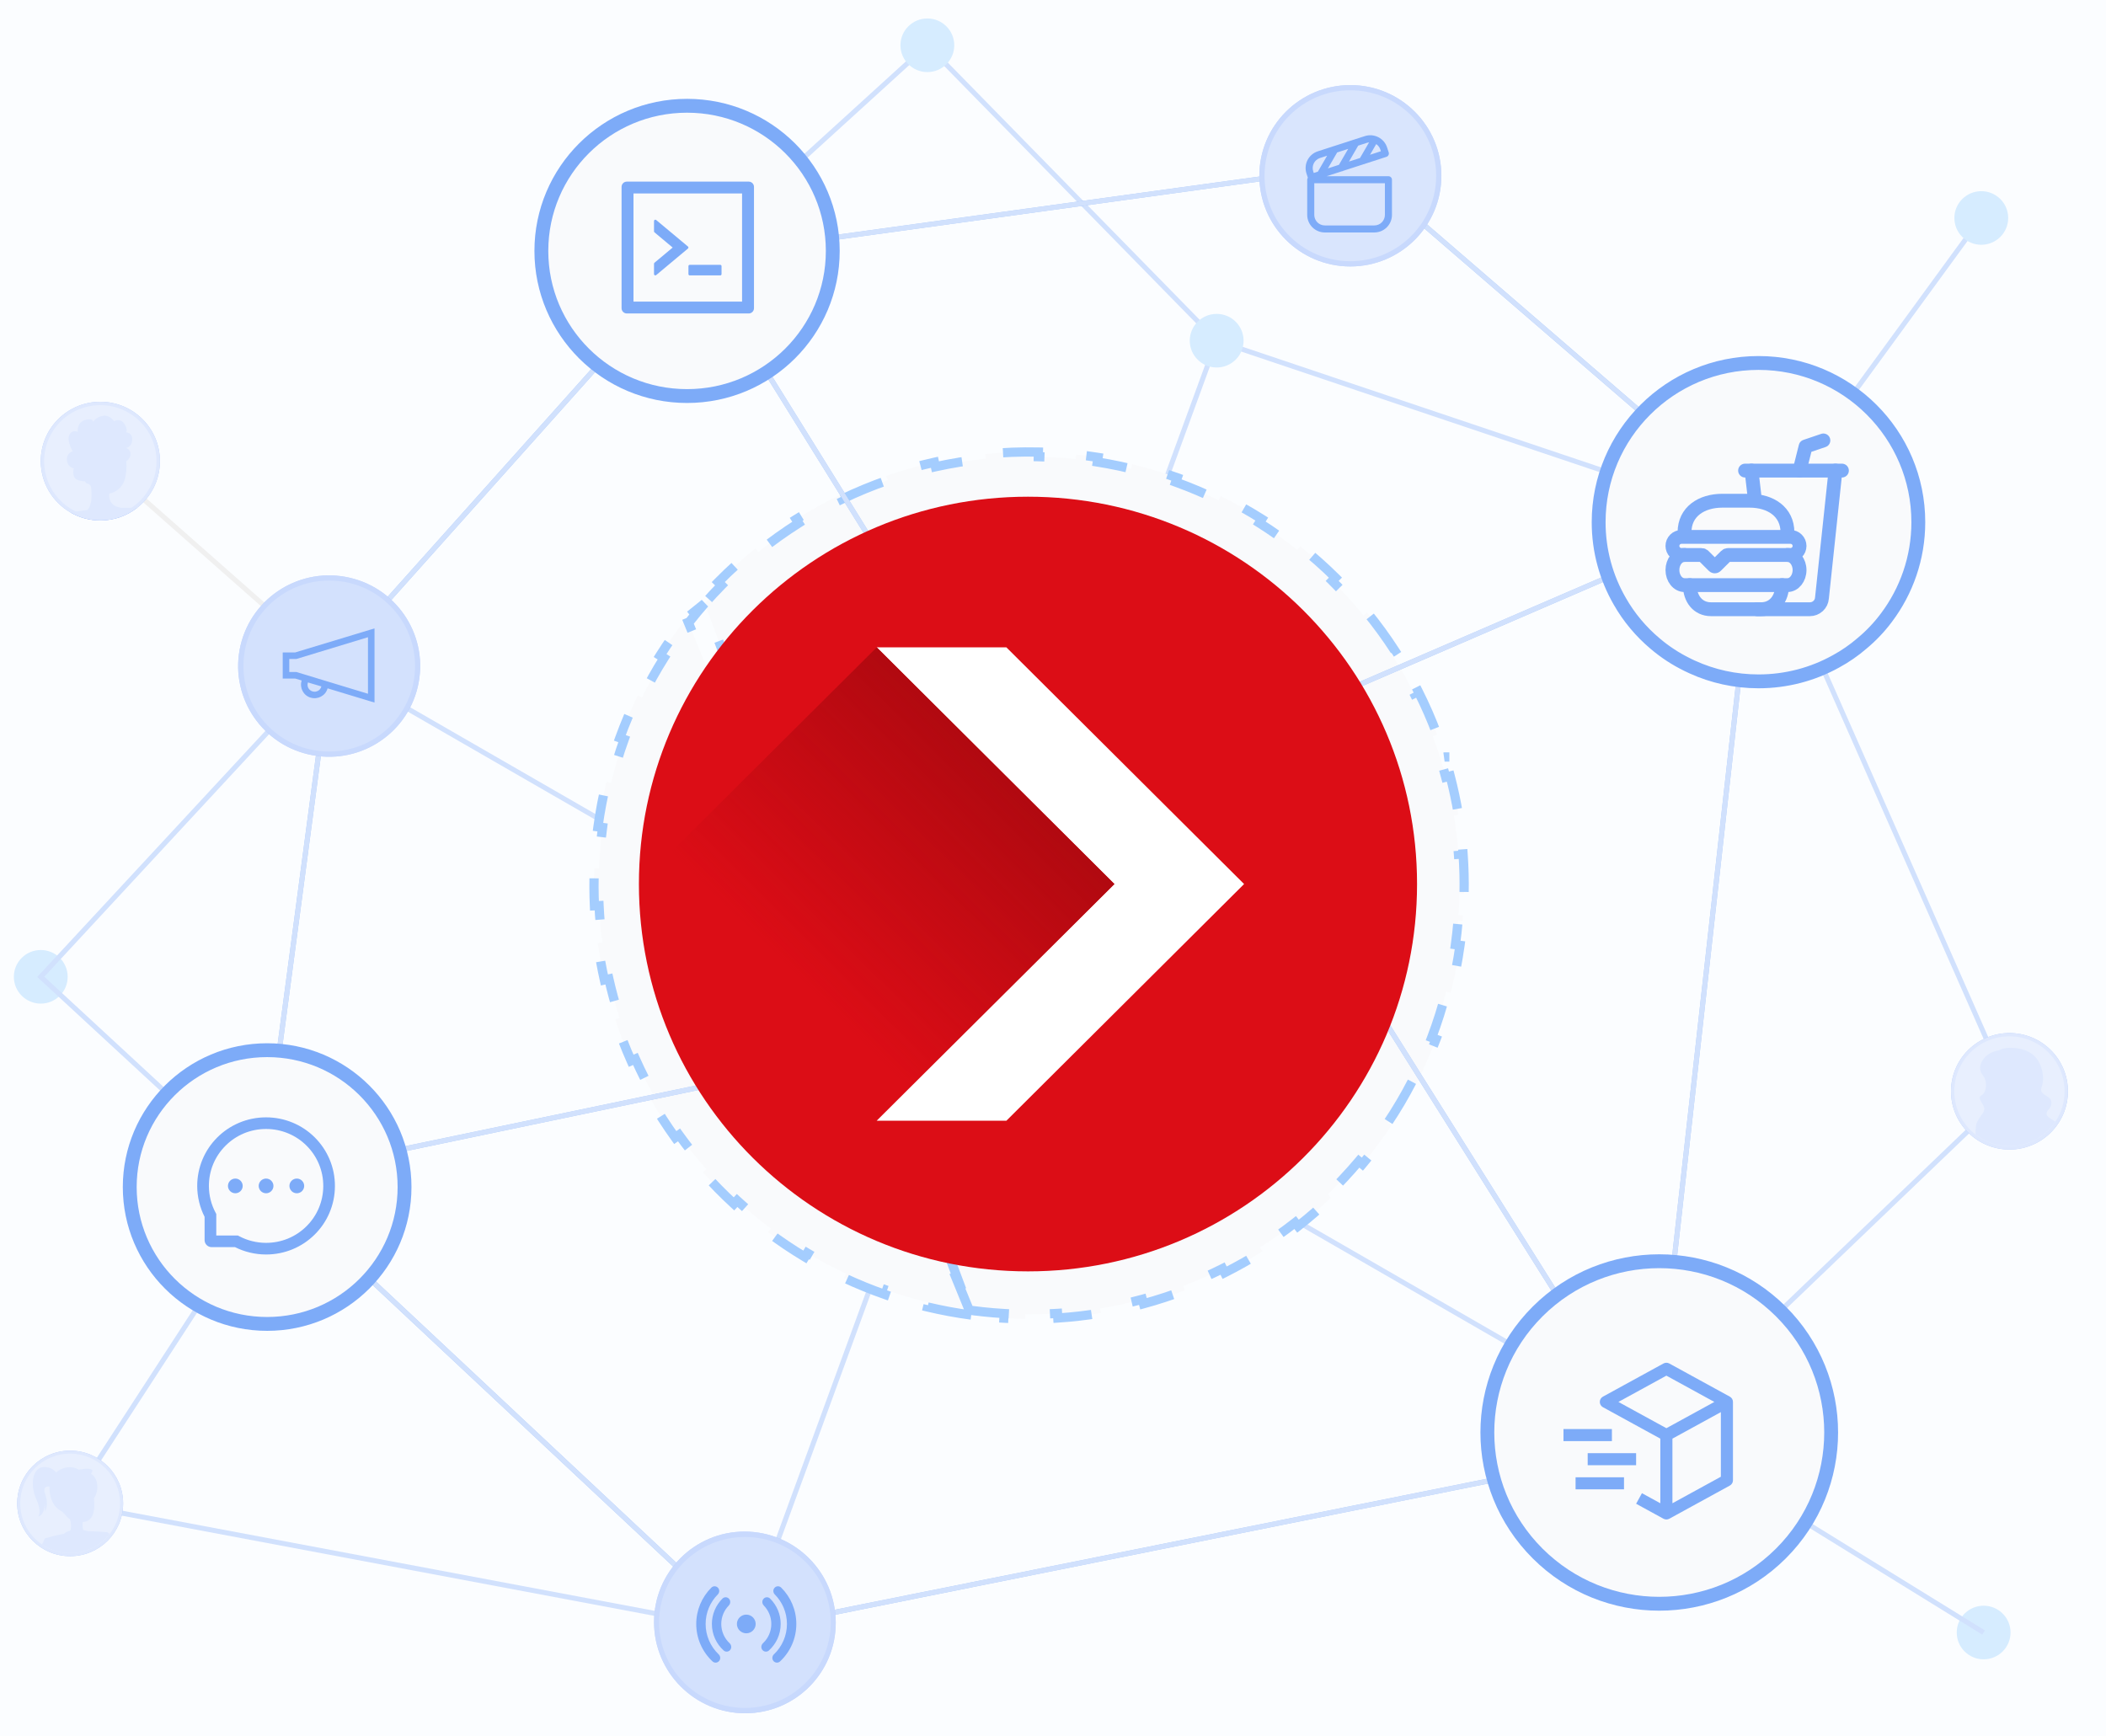 <svg xmlns="http://www.w3.org/2000/svg" fill="none" class="HomeValues__illustration" viewBox="0 0 456 376"><rect width="456" height="376" fill="#FBFDFF"/><path fill="#D1E1FD" d="M381.004 113.902L263.134 74.24L263.048 74.143L200.773 10.549L150.842 56.006L150.105 55.207L200.816 9.05L263.73 73.301L380.592 112.629L428.552 46.878L429.429 47.514L381.004 113.902Z"/><path fill="#D6ECFF" d="M14.652 211.526C14.652 214.731 12.042 217.331 8.826 217.331C5.61 217.331 3 214.731 3 211.526C3 208.322 5.61 205.721 8.826 205.721C12.042 205.721 14.652 208.322 14.652 211.526Z"/><path fill="#D6ECFF" d="M206.621 9.805C206.621 13.009 204.012 15.61 200.796 15.61C197.579 15.61 194.97 13.009 194.97 9.805C194.97 6.6 197.579 4 200.796 4C204.012 4 206.621 6.6 206.621 9.805Z"/><path fill="#D6ECFF" d="M434.823 47.201C434.823 50.406 432.213 53.006 428.997 53.006C425.781 53.006 423.171 50.406 423.171 47.201C423.171 43.997 425.781 41.397 428.997 41.397C432.213 41.397 434.823 43.997 434.823 47.201Z"/><path fill="#D6ECFF" d="M435.332 353.516C435.332 356.721 432.723 359.321 429.506 359.321C426.29 359.321 423.681 356.721 423.681 353.516C423.681 350.312 426.29 347.712 429.506 347.712C432.723 347.712 435.332 350.312 435.332 353.516Z"/><path fill="#D1E1FD" d="M161.638 353.667L161.184 353.581L15.084 326.089L15.29 325.032L160.935 352.437L262.929 73.582L263.947 73.959L161.638 353.667Z"/><path fill="#F0F0F0" d="M22.081 99.445L21.363 100.253L71.216 144.233L71.933 143.426L22.081 99.445Z"/><path fill="#D1E1FD" d="M429.213 353.98L356.986 309.376L358.556 308.945L434.454 236.191L380.3 113.482L381.297 113.05L435.743 236.45L435.472 236.709L359.423 309.614L429.787 353.063L429.213 353.98Z"/><path fill="#D1E1FD" d="M15.648 325.852L14.738 325.269L58.388 258.083L8.057 211.558L8.425 211.159L71.469 143.163L71.848 143.379L359.109 308.956L358.568 309.894L71.675 144.523L9.594 211.504L59.796 257.899L15.648 325.852Z"/><path fill="#F9FAFC" stroke="#A4CDFE" stroke-dasharray="10 10" stroke-width="2" d="M210.296 284.77L210.428 283.779C211.991 283.987 213.567 284.157 215.156 284.288C215.921 284.35 216.683 284.403 217.443 284.447L217.385 285.446C218.936 285.536 220.479 285.588 222.016 285.603L222.026 284.603C222.791 284.61 223.555 284.608 224.318 284.596H224.318C225.879 284.574 227.432 284.512 228.976 284.413L229.04 285.411C232.199 285.207 235.321 284.846 238.396 284.335L238.232 283.349C241.316 282.836 244.354 282.172 247.335 281.362L247.597 282.327C250.642 281.5 253.63 280.524 256.551 279.406L256.193 278.472C259.105 277.358 261.949 276.101 264.718 274.71L265.167 275.604C267.979 274.191 270.714 272.641 273.361 270.962L272.825 270.118C275.452 268.451 277.992 266.657 280.436 264.741L281.053 265.529C283.526 263.591 285.901 261.531 288.168 259.358L287.476 258.636C288.598 257.562 289.692 256.459 290.76 255.329L291.487 256.015L290.76 255.329C291.95 254.069 293.105 252.775 294.225 251.449L294.989 252.094C297.245 249.421 299.357 246.617 301.309 243.694L300.477 243.138C302.397 240.265 304.161 237.275 305.758 234.18L306.646 234.638C308.245 231.539 309.677 228.335 310.929 225.038L309.994 224.683C311.217 221.465 312.266 218.157 313.131 214.769L314.1 215.017C314.959 211.653 315.638 208.211 316.125 204.702L315.134 204.564C315.371 202.857 315.562 201.132 315.706 199.393C315.706 199.393 315.706 199.392 315.706 199.392L316.703 199.475C316.714 199.333 316.726 199.19 316.737 199.048C316.76 198.763 316.782 198.477 316.802 198.193L315.804 198.123C315.81 198.049 315.815 197.974 315.819 197.9C315.824 197.834 315.828 197.769 315.832 197.704L315.832 197.701C315.924 196.284 315.984 194.872 316.011 193.466L317.011 193.486C317.068 190.605 316.991 187.749 316.789 184.924L315.791 184.996C315.587 182.157 315.254 179.351 314.796 176.582L315.783 176.419C315.315 173.585 314.718 170.79 313.999 168.042L313.032 168.295C312.674 166.925 312.285 165.567 311.866 164.222L311.82 164.076V164.066C311.33 162.505 310.8 160.96 310.23 159.434L311.167 159.084C309.973 155.886 308.609 152.766 307.084 149.736L306.19 150.186C304.674 147.173 302.997 144.25 301.17 141.43L302.009 140.886C300.158 138.028 298.154 135.274 296.008 132.636L295.233 133.267C293.109 130.656 290.845 128.16 288.45 125.791L289.154 125.08C286.738 122.691 284.192 120.43 281.524 118.308L280.902 119.091C278.274 117.001 275.528 115.048 272.673 113.245L273.207 112.399C270.343 110.59 267.37 108.929 264.3 107.428L263.86 108.326C260.854 106.857 257.753 105.543 254.565 104.396L254.904 103.455C251.728 102.311 248.468 101.331 245.132 100.526L244.898 101.498C243.269 101.105 241.622 100.754 239.958 100.446C239.177 100.302 238.393 100.168 237.605 100.043L237.762 99.055C236.182 98.805 234.589 98.592 232.98 98.42L232.874 99.414C232.085 99.329 231.293 99.254 230.497 99.189L230.497 99.189C228.594 99.032 226.7 98.933 224.817 98.892L224.839 97.892C220.963 97.806 217.131 97.959 213.357 98.336L213.456 99.332C211.561 99.521 209.681 99.767 207.817 100.069L207.817 100.069C206.044 100.355 204.286 100.692 202.544 101.077L202.328 100.101C198.775 100.888 195.292 101.876 191.893 103.054L192.22 103.999C188.825 105.176 185.514 106.544 182.301 108.092L181.867 107.191C178.599 108.765 175.433 110.523 172.382 112.452L172.916 113.297C169.887 115.212 166.973 117.298 164.189 119.541L163.561 118.763C160.745 121.033 158.059 123.463 155.52 126.041L156.232 126.743C154.977 128.017 153.758 129.327 152.577 130.673L210.296 284.77ZM210.296 284.77C207.091 284.343 203.941 283.758 200.855 283.025L201.087 282.052C197.98 281.313 194.938 280.421 191.969 279.385L191.639 280.329C188.598 279.268 185.632 278.058 182.749 276.707L183.173 275.801C180.291 274.451 177.494 272.959 174.789 271.336L174.274 272.193C171.52 270.54 168.86 268.752 166.304 266.838L166.904 266.038C164.363 264.135 161.925 262.107 159.599 259.965L158.922 260.7C156.564 258.528 154.321 256.24 152.199 253.844L152.948 253.181C150.848 250.809 148.869 248.332 147.019 245.758L146.207 246.342C144.341 243.744 142.605 241.05 141.008 238.27L141.875 237.772C140.301 235.03 138.864 232.204 137.573 229.303L136.659 229.709C135.361 226.794 134.209 223.805 133.21 220.75L134.161 220.439C133.669 218.937 133.216 217.419 132.801 215.886L132.801 215.886C132.452 214.598 132.131 213.299 131.837 211.991L130.862 212.21C130.273 209.586 129.796 206.923 129.435 204.227L130.426 204.094C130.073 201.461 129.833 198.795 129.709 196.103L128.71 196.149C128.587 193.47 128.578 190.765 128.688 188.04L129.687 188.08C129.741 186.749 129.824 185.414 129.935 184.074L129.935 184.074C130.071 182.43 130.249 180.8 130.468 179.184L129.477 179.05C129.927 175.733 130.548 172.477 131.33 169.289L132.301 169.528C133.089 166.319 134.042 163.181 135.15 160.122L134.21 159.781C135.346 156.647 136.642 153.595 138.089 150.634L138.988 151.073C140.433 148.116 142.03 145.25 143.768 142.486L142.922 141.954C144.69 139.14 146.603 136.431 148.648 133.834M210.296 284.77L148.648 133.834M148.648 133.834L149.434 134.453C150.449 133.165 151.497 131.904 152.577 130.673L148.648 133.834ZM312.811 163.916H312.82V163.921H312.793L312.811 163.916Z"/><path fill="#91B3FA" d="M8.825 99.854C8.825 104.612 11.424 108.777 15.289 110.989C17.184 112.079 19.383 112.705 21.732 112.705C24.732 112.705 27.493 111.69 29.681 109.975C32.702 107.623 34.629 103.965 34.629 99.854C34.629 92.755 28.858 87.004 21.732 87.004C14.596 87.004 8.825 92.766 8.825 99.854Z"/><path fill="#fff" d="M23.671 111.815C30.3 110.743 34.802 104.519 33.726 97.914C32.651 91.308 26.404 86.823 19.775 87.895C13.145 88.967 8.643 95.191 9.719 101.796C10.795 108.402 17.041 112.887 23.671 111.815Z" opacity=".3"/><path fill="#91B3FA" d="M14.488 99.66C14.64 101.203 15.982 101.451 15.982 101.451C15.982 101.451 15.668 102.271 16.037 103.242C16.405 104.224 18.386 104.224 18.386 104.224C18.386 104.224 18.56 104.753 19.285 104.828C19.328 104.882 19.372 104.936 19.415 104.979C19.502 105.109 19.599 105.238 19.697 105.368C19.946 107.321 19.892 109.371 18.939 110.417C18.939 110.417 18.95 110.428 18.96 110.439C18.127 110.525 17.282 110.644 16.459 110.773C16.058 110.827 15.668 110.903 15.279 110.978C17.174 112.068 19.372 112.694 21.722 112.694C24.721 112.694 27.482 111.68 29.67 109.964C29.302 109.964 28.879 109.953 28.424 109.953C27.753 109.953 26.995 109.953 26.161 109.975C26.161 109.964 26.151 109.942 26.14 109.932C24.754 109.705 24.071 109.058 23.801 108.227C23.66 107.817 23.627 107.364 23.649 106.9C24.017 106.835 24.375 106.716 24.721 106.544C25.685 106.08 26.497 105.238 26.909 104.148C26.963 104.008 27.017 103.857 27.06 103.706C27.352 102.616 27.472 101.235 27.342 99.876C27.699 99.66 28.089 99.293 28.219 98.635C28.479 97.329 27.309 97.016 27.309 97.016C27.309 97.016 28.587 96.811 28.63 95.215C28.684 93.618 27.309 93.618 27.309 93.618C27.309 93.618 27.775 92.938 26.865 91.686C25.956 90.435 24.689 91.201 24.689 91.201C24.689 91.201 23.725 89.69 22.155 90.057C20.585 90.435 20.184 91.352 20.184 91.352C20.184 91.352 20.184 90.435 18.397 90.942C16.61 91.46 16.827 93.51 16.827 93.51C16.827 93.51 15.625 92.906 15.008 94.19C14.391 95.474 15.733 97.718 15.733 97.718C15.733 97.718 14.336 98.106 14.488 99.66Z"/><path fill="#fff" d="M8.825 99.854C8.825 104.612 11.424 108.777 15.289 110.989C17.184 112.079 19.383 112.705 21.732 112.705C24.732 112.705 27.493 111.69 29.681 109.975C32.702 107.623 34.629 103.965 34.629 99.854C34.629 92.755 28.858 87.004 21.732 87.004C14.596 87.004 8.825 92.766 8.825 99.854Z" opacity=".7"/><path fill="#91B3FA" d="M15.192 336.987C21.525 336.987 26.66 331.871 26.66 325.561C26.66 319.25 21.525 314.135 15.192 314.135C8.859 314.135 3.725 319.25 3.725 325.561C3.725 331.871 8.859 336.987 15.192 336.987Z"/><path fill="#fff" d="M25.999 325.561C25.999 328.042 25.154 330.34 23.736 332.164C21.754 334.699 18.668 336.329 15.192 336.329C12.929 336.329 10.839 335.638 9.107 334.462C6.259 332.52 4.385 329.261 4.385 325.561C4.385 319.616 9.226 314.782 15.192 314.782C21.159 314.782 25.999 319.616 25.999 325.561Z" opacity=".3"/><path fill="#91B3FA" d="M23.736 332.164C21.754 334.699 18.668 336.329 15.192 336.329C12.929 336.329 10.839 335.638 9.106 334.462C9.464 333.642 9.691 333.156 9.691 333.156C11.045 332.725 12.42 332.39 13.806 332.153C14.152 331.84 14.629 331.592 15.224 331.452C15.517 330.589 15.344 329.639 15.149 329.002C14.716 328.711 14.347 328.344 14.044 327.913C13.828 327.762 13.633 327.567 13.459 327.341C13.124 327.201 10.828 326.143 10.709 322.378C10.709 322.227 10.709 322.065 10.72 321.914C10.005 321.838 9.269 322.065 9.778 323.511C10.666 326.003 9.734 327.309 9.734 327.309C9.778 326.51 9.659 325.658 9.659 325.658C9.659 328.236 8.262 328.398 8.262 328.398C8.262 328.398 9.15 327.47 7.839 324.6C6.529 321.73 6.908 317.846 9.399 317.684C10.741 317.598 11.618 318.224 12.16 318.839C13.568 317.587 15.701 317.361 17.065 318.267C17.065 318.267 19.307 317.727 19.946 318.31C20.087 318.44 19.978 318.731 19.707 319.119C20.281 319.497 20.758 320.08 20.964 320.964C21.31 322.507 20.866 323.683 20.346 324.46C20.65 327.287 20.162 329.413 17.899 329.618C17.899 329.693 17.888 329.758 17.888 329.823C17.888 329.92 17.877 330.017 17.877 330.114C17.867 330.653 17.932 331.042 18.029 331.322C18.365 331.387 18.679 331.473 18.971 331.581C20.996 331.581 23.259 331.797 23.259 331.797C23.259 331.797 23.27 331.797 23.281 331.808C23.411 331.894 23.562 332.013 23.736 332.164Z"/><path fill="#fff" d="M15.192 336.987C21.525 336.987 26.66 331.871 26.66 325.561C26.66 319.25 21.525 314.135 15.192 314.135C8.859 314.135 3.725 319.25 3.725 325.561C3.725 331.871 8.859 336.987 15.192 336.987Z" opacity=".7"/><path fill="#91B3FA" d="M444.049 245.237C448.992 240.311 448.992 232.325 444.049 227.399C439.105 222.474 431.09 222.474 426.147 227.399C421.203 232.325 421.203 240.311 426.147 245.237C431.09 250.162 439.105 250.162 444.049 245.237Z"/><path fill="#fff" d="M447.026 236.321C447.026 238.759 446.29 241.025 445.023 242.902C442.89 246.107 439.241 248.211 435.093 248.211C432.343 248.211 429.809 247.283 427.784 245.707C424.969 243.539 423.16 240.14 423.16 236.31C423.16 229.739 428.499 224.42 435.093 224.42C441.688 224.43 447.026 229.75 447.026 236.321Z" opacity=".3"/><path fill="#91B3FA" d="M445.034 242.902C442.901 246.107 439.251 248.211 435.104 248.211C432.354 248.211 429.82 247.283 427.795 245.707C427.665 244.984 427.806 244.283 427.86 243.754C428.011 242.298 429.69 241.133 429.657 240.108C429.625 239.093 427.935 237.777 429.029 237.194C430.123 236.612 430.361 234.346 429.484 233.073C428.758 232.231 428.217 230.915 429.549 229.21C430.383 228.153 431.585 227.656 432.798 227.451C433.642 226.998 434.779 226.772 436.328 226.944C437.811 227.106 438.959 227.527 439.836 228.131C440.702 228.735 441.298 229.512 441.666 230.375C441.666 230.375 442.976 232.879 442.045 235.522C441.45 237.216 444.103 237.119 444.178 238.683C444.254 240.237 442.933 240.334 443.171 241.381C443.269 241.866 444.178 242.319 445.034 242.902Z"/><path fill="#fff" d="M444.049 245.237C448.992 240.311 448.992 232.325 444.049 227.399C439.105 222.474 431.09 222.474 426.147 227.399C421.203 232.325 421.203 240.311 426.147 245.237C431.09 250.162 439.105 250.162 444.049 245.237Z" opacity=".7"/><path fill="#7DABF8" d="M380.323 110.518L283.732 152.245L284.163 153.235L380.754 111.508L380.323 110.518Z"/><path fill="#7DABF8" d="M150.937 55.321L150.016 55.889L191.312 122.366L192.233 121.798L150.937 55.321Z"/><path fill="#7DABF8" d="M163.851 232.306L56.705 254.677L56.927 255.733L164.073 233.363L163.851 232.306Z"/><path fill="#fff" fill-opacity=".81" d="M380.323 110.518L283.732 152.245L284.163 153.235L380.754 111.508L380.323 110.518Z" opacity=".8"/><path fill="#7DABF8" d="M296.767 215.216L295.85 215.788L357.495 313.829L358.413 313.257L296.767 215.216Z"/><path fill="#fff" fill-opacity=".81" d="M296.767 215.216L295.85 215.788L357.495 313.829L358.413 313.257L296.767 215.216Z" opacity=".8"/><path fill="#fff" fill-opacity=".81" d="M150.937 55.321L150.016 55.889L191.312 122.366L192.233 121.798L150.937 55.321Z" opacity=".8"/><path fill="#fff" fill-opacity=".81" d="M163.851 232.306L56.705 254.677L56.927 255.733L164.073 233.363L163.851 232.306Z" opacity=".8"/><path fill="#7DABF8" d="M161.119 353.635L56.223 255.375L71.058 143.606L71.166 143.487L150.204 55.099L150.399 55.078L293.64 35.333L381.103 110.795L381.07 111.075L358.46 313.983L358.07 314.059L161.119 353.635ZM57.37 254.965L161.455 352.459L357.475 313.077L379.966 111.226L293.304 36.455L150.746 56.114L72.087 144.081L57.37 254.965Z"/><path fill="#fff" fill-opacity=".81" d="M161.119 353.635L56.223 255.375L71.058 143.606L71.166 143.487L150.204 55.099L150.399 55.078L293.64 35.333L381.103 110.795L381.07 111.075L358.46 313.983L358.07 314.059L161.119 353.635ZM57.37 254.965L161.455 352.459L357.475 313.077L379.966 111.226L293.304 36.455L150.746 56.114L72.087 144.081L57.37 254.965Z" opacity=".8"/><path fill="#7DABF8" d="M193.399 122.081L191.775 131.522L190.151 122.081H193.399Z"/><path fill="#7DABF8" d="M196.475 122.081C196.475 124.67 194.374 126.763 191.775 126.763C189.176 126.763 187.076 124.67 187.076 122.081C187.076 119.491 189.176 117.398 191.775 117.398C194.374 117.387 196.475 119.491 196.475 122.081Z"/><path fill="#fff" fill-opacity=".81" d="M192.23 118.779C192.75 119.459 192.338 120.657 191.309 121.433C190.281 122.221 189.014 122.297 188.494 121.617C187.974 120.937 188.386 119.739 189.414 118.963C190.443 118.175 191.71 118.089 192.23 118.779Z" opacity=".3"/><path fill="#7DABF8" d="M285.562 152.755L283.937 162.196L282.313 152.755H285.562Z"/><path fill="#7DABF8" d="M283.937 157.438C286.533 157.438 288.637 155.342 288.637 152.755C288.637 150.169 286.533 148.073 283.937 148.073C281.342 148.073 279.238 150.169 279.238 152.755C279.238 155.342 281.342 157.438 283.937 157.438Z"/><path fill="#fff" fill-opacity=".81" d="M284.403 149.443C284.923 150.123 284.512 151.32 283.483 152.097C282.454 152.885 281.187 152.96 280.667 152.281C280.148 151.601 280.559 150.403 281.588 149.626C282.616 148.839 283.883 148.763 284.403 149.443Z" opacity=".3"/><path fill="#7DABF8" d="M165.57 232.285L163.946 241.726L162.322 232.285H165.57Z"/><path fill="#7DABF8" d="M163.946 236.968C166.541 236.968 168.645 234.871 168.645 232.285C168.645 229.699 166.541 227.602 163.946 227.602C161.35 227.602 159.246 229.699 159.246 232.285C159.246 234.871 161.35 236.968 163.946 236.968Z"/><path fill="#fff" fill-opacity=".81" d="M164.401 228.984C164.921 229.663 164.509 230.861 163.48 231.638C162.452 232.425 161.185 232.501 160.665 231.821C160.145 231.141 160.557 229.944 161.585 229.167C162.625 228.379 163.881 228.293 164.401 228.984Z" opacity=".3"/><path fill="#7DABF8" d="M297.95 215.496L296.325 224.948L294.701 215.496H297.95Z"/><path fill="#7DABF8" d="M301.025 215.497C301.025 218.086 298.924 220.179 296.326 220.179C293.727 220.179 291.626 218.086 291.626 215.497C291.626 212.907 293.727 210.814 296.326 210.814C298.914 210.814 301.025 212.907 301.025 215.497Z"/><path fill="#fff" fill-opacity=".81" d="M296.78 212.195C297.3 212.875 296.888 214.072 295.86 214.849C294.831 215.637 293.564 215.712 293.044 215.033C292.524 214.353 292.936 213.155 293.965 212.378C294.993 211.591 296.26 211.515 296.78 212.195Z" opacity=".3"/><path fill="#F9FAFC" stroke="#7DABF8" stroke-width="3" d="M408.462 133.741L408.459 133.744C406.927 135.797 405.156 137.665 403.2 139.294L403.189 139.303L403.179 139.312C401.443 140.815 399.529 142.135 397.478 143.25L397.468 143.255C392.531 145.984 386.824 147.546 380.76 147.546C375.661 147.546 370.805 146.439 366.449 144.454L366.422 144.442L366.395 144.431C366.093 144.308 365.783 144.162 365.466 144L365.444 143.978L365.222 143.869C362.789 142.672 360.509 141.176 358.447 139.431L358.447 139.431L358.44 139.425C355.349 136.84 352.715 133.709 350.715 130.189L350.711 130.181C347.806 125.137 346.146 119.309 346.146 113.084C346.146 94.054 361.637 78.601 380.76 78.601C399.883 78.601 415.362 94.043 415.362 113.073C415.362 120.817 412.79 127.981 408.462 133.741Z"/><path fill="#91B3FA" d="M292.384 57.7C303.268 57.7 312.092 48.908 312.092 38.063C312.092 27.217 303.268 18.426 292.384 18.426C281.499 18.426 272.676 27.217 272.676 38.063C272.676 48.908 281.499 57.7 292.384 57.7Z"/><path fill="#fff" d="M310.965 38.063C310.965 42.929 309.081 47.352 305.995 50.654C302.606 54.29 297.765 56.567 292.384 56.567C286.612 56.567 281.468 53.956 278.068 49.856C275.394 46.662 273.802 42.551 273.802 38.063C273.802 27.834 282.118 19.548 292.384 19.548C302.649 19.548 310.965 27.834 310.965 38.063Z" opacity=".3"/><path fill="#fff" d="M292.384 57.7C303.268 57.7 312.092 48.908 312.092 38.063C312.092 27.217 303.268 18.426 292.384 18.426C281.499 18.426 272.676 27.217 272.676 38.063C272.676 48.908 281.499 57.7 292.384 57.7Z" opacity=".5"/><path fill="#91B3FA" d="M161.36 371.005C172.225 371.005 181.001 362.197 180.961 351.333C180.922 340.468 172.083 331.661 161.218 331.661C150.353 331.661 141.577 340.468 141.617 351.333C141.656 362.197 150.495 371.005 161.36 371.005Z"/><path fill="#fff" d="M179.875 351.337C179.875 356.635 177.633 361.414 174.06 364.77C170.735 367.921 166.231 369.841 161.293 369.841C157.384 369.841 153.767 368.643 150.778 366.593C145.905 363.259 142.711 357.66 142.711 351.337C142.711 341.109 151.027 332.833 161.293 332.833C171.548 332.822 179.875 341.109 179.875 351.337Z" opacity=".2"/><path fill="#fff" d="M161.359 371.005C172.224 371.005 181 362.197 180.961 351.333C180.921 340.468 172.082 331.661 161.217 331.661C150.353 331.661 141.577 340.468 141.616 351.333C141.655 362.197 150.495 371.005 161.359 371.005Z" opacity=".5"/><path fill="#91B3FA" d="M90.451 148.749C92.952 138.195 86.393 127.618 75.8 125.126C65.207 122.634 54.593 129.17 52.091 139.724C49.59 150.279 56.15 160.855 66.742 163.348C77.335 165.84 87.95 159.304 90.451 148.749Z"/><path fill="#fff" d="M89.863 144.223C89.863 148.96 88.076 153.286 85.142 156.556C81.731 160.354 76.782 162.738 71.281 162.738C67.188 162.738 63.409 161.422 60.344 159.188C55.709 155.822 52.71 150.363 52.71 144.223C52.71 133.995 61.026 125.719 71.281 125.719C81.536 125.719 89.863 133.995 89.863 144.223Z" opacity=".2"/><path fill="#fff" d="M90.451 148.749C92.952 138.195 86.393 127.618 75.8 125.126C65.207 122.634 54.593 129.17 52.091 139.724C49.59 150.279 56.15 160.855 66.742 163.348C77.335 165.84 87.95 159.304 90.451 148.749Z" opacity=".5"/><path fill="#F9FAFC" stroke="#7DABF8" stroke-width="3" d="M180.315 54.335C180.315 71.688 166.195 85.764 148.766 85.764C131.337 85.764 117.217 71.688 117.217 54.335C117.217 36.982 131.337 22.905 148.766 22.905C166.195 22.905 180.315 36.982 180.315 54.335Z"/><path fill="#F9FAFC" stroke="#7DABF8" stroke-width="3" d="M87.594 257.052C87.594 273.416 74.279 286.691 57.843 286.691C41.407 286.691 28.092 273.416 28.092 257.052C28.092 240.689 41.407 227.414 57.843 227.414C74.279 227.414 87.594 240.689 87.594 257.052Z"/><path fill="#F9FAFC" stroke="#7DABF8" stroke-width="3" d="M385.588 283.979C400.123 298.462 400.123 321.943 385.588 336.426C371.052 350.909 347.486 350.909 332.951 336.426C318.415 321.943 318.415 298.462 332.951 283.979C347.486 269.496 371.052 269.496 385.588 283.979Z"/><path fill="#DC0D16" d="M222.582 275.312C269.108 275.312 306.825 237.759 306.825 191.436C306.825 145.112 269.108 107.56 222.582 107.56C176.056 107.56 138.34 145.112 138.34 191.436C138.34 237.759 176.056 275.312 222.582 275.312Z"/><path fill="#fff" d="M217.9 140.177H189.815L241.291 191.436L189.815 242.695H217.9L269.375 191.436L217.9 140.177Z"/><mask id="mask0" width="169" height="169" x="138" y="107" mask-type="alpha" maskUnits="userSpaceOnUse"><path fill="#C4C4C4" d="M222.582 275.312C269.108 275.312 306.825 237.759 306.825 191.436C306.825 145.112 269.108 107.56 222.582 107.56C176.056 107.56 138.34 145.112 138.34 191.436C138.34 237.759 176.056 275.312 222.582 275.312Z"/></mask><g mask="url(#mask0)"><path fill="url(#valuesIllustrationPaint0_linear)" d="M241.301 191.436L189.826 242.695L164.088 268.319L112.612 217.06L189.836 140.177L241.301 191.436Z"/></g><path fill="#7DABF8" d="M56.013 256.808C56.013 257.23 56.182 257.634 56.481 257.933C56.781 258.231 57.187 258.399 57.611 258.399C58.034 258.399 58.441 258.231 58.74 257.933C59.04 257.634 59.208 257.23 59.208 256.808C59.208 256.386 59.04 255.981 58.74 255.683C58.441 255.384 58.034 255.217 57.611 255.217C57.187 255.217 56.781 255.384 56.481 255.683C56.182 255.981 56.013 256.386 56.013 256.808ZM62.669 256.808C62.669 257.23 62.837 257.634 63.137 257.933C63.436 258.231 63.843 258.399 64.266 258.399C64.69 258.399 65.096 258.231 65.396 257.933C65.695 257.634 65.864 257.23 65.864 256.808C65.864 256.386 65.695 255.981 65.396 255.683C65.096 255.384 64.69 255.217 64.266 255.217C63.843 255.217 63.436 255.384 63.137 255.683C62.837 255.981 62.669 256.386 62.669 256.808ZM49.358 256.808C49.358 257.23 49.526 257.634 49.825 257.933C50.125 258.231 50.531 258.399 50.955 258.399C51.379 258.399 51.785 258.231 52.084 257.933C52.384 257.634 52.552 257.23 52.552 256.808C52.552 256.386 52.384 255.981 52.084 255.683C51.785 255.384 51.379 255.217 50.955 255.217C50.531 255.217 50.125 255.384 49.825 255.683C49.526 255.981 49.358 256.386 49.358 256.808ZM71.361 251.054C70.609 249.274 69.531 247.676 68.157 246.304C66.792 244.94 65.172 243.856 63.388 243.113C61.557 242.347 59.614 241.959 57.611 241.959H57.544C55.527 241.969 53.574 242.367 51.737 243.149C49.968 243.9 48.363 244.986 47.011 246.347C45.65 247.716 44.582 249.307 43.843 251.08C43.078 252.917 42.692 254.869 42.702 256.877C42.713 259.179 43.26 261.447 44.299 263.503V268.541C44.299 268.945 44.461 269.333 44.748 269.619C45.035 269.905 45.424 270.065 45.83 270.065H50.892C52.956 271.101 55.233 271.645 57.544 271.656H57.614C59.607 271.656 61.541 271.272 63.361 270.52C65.136 269.785 66.75 268.713 68.113 267.364C69.488 266.009 70.569 264.424 71.325 262.658C72.11 260.828 72.51 258.883 72.519 256.874C72.529 254.856 72.137 252.897 71.361 251.054ZM66.333 265.571C64 267.871 60.905 269.137 57.611 269.137H57.554C55.547 269.127 53.554 268.63 51.794 267.696L51.514 267.546H46.828V262.88L46.679 262.601C45.74 260.848 45.241 258.863 45.231 256.864C45.218 253.56 46.486 250.457 48.812 248.121C51.135 245.784 54.239 244.491 57.557 244.478H57.614C59.278 244.478 60.892 244.8 62.413 245.436C63.897 246.056 65.228 246.947 66.373 248.087C67.514 249.224 68.413 250.553 69.035 252.032C69.681 253.563 70.004 255.187 69.997 256.864C69.977 260.165 68.676 263.258 66.333 265.571Z"/><path fill="#7DABF8" d="M149.064 59.351C149.064 59.508 149.186 59.636 149.333 59.636H155.963C156.11 59.636 156.231 59.508 156.231 59.351V57.638C156.231 57.481 156.11 57.352 155.963 57.352H149.333C149.186 57.352 149.064 57.481 149.064 57.638V59.351ZM142.079 59.569L148.96 53.822C149.096 53.708 149.096 53.497 148.96 53.383L142.079 47.64C142.037 47.605 141.986 47.582 141.932 47.575C141.878 47.567 141.823 47.576 141.774 47.599C141.725 47.622 141.683 47.658 141.654 47.704C141.624 47.75 141.609 47.803 141.609 47.858V50.096C141.609 50.181 141.645 50.26 141.713 50.313L145.648 53.604L141.713 56.895C141.681 56.922 141.655 56.955 141.637 56.993C141.619 57.03 141.61 57.071 141.609 57.113V59.351C141.609 59.594 141.892 59.726 142.079 59.569ZM162.109 39.327H135.732C135.097 39.327 134.585 39.837 134.585 40.469V66.74C134.585 67.371 135.097 67.882 135.732 67.882H162.109C162.743 67.882 163.256 67.371 163.256 66.74V40.469C163.256 39.837 162.743 39.327 162.109 39.327ZM160.675 65.312H137.165V41.897H160.675V65.312Z"/><path fill="#7DABF8" d="M374.55 302.44L361.444 295.261C361.25 295.154 361.033 295.099 360.812 295.099C360.591 295.099 360.374 295.154 360.18 295.261L347.074 302.44C346.868 302.553 346.697 302.718 346.577 302.919C346.458 303.121 346.395 303.35 346.395 303.584C346.395 303.817 346.458 304.047 346.577 304.248C346.697 304.449 346.868 304.614 347.074 304.727L359.501 311.535V325.527L355.522 323.347L354.259 325.633L360.18 328.877C360.374 328.983 360.591 329.039 360.812 329.039C361.033 329.039 361.25 328.983 361.444 328.877L374.55 321.697C374.756 321.584 374.927 321.419 375.047 321.218C375.166 321.017 375.229 320.787 375.229 320.553V303.584C375.229 303.35 375.166 303.121 375.047 302.919C374.927 302.718 374.756 302.553 374.55 302.44ZM360.812 297.895L371.199 303.584L360.812 309.272L350.425 303.584L360.812 297.895ZM372.608 319.782L362.123 325.526V311.533L372.608 305.79V319.782Z"/><path fill="#7DABF8" d="M349.016 312.069H338.53V309.458H349.016V312.069Z"/><path fill="#7DABF8" d="M351.637 322.512H341.152V319.901H351.637V322.512Z"/><path fill="#7DABF8" d="M354.258 317.29H343.773V314.679H354.258V317.29Z"/><path stroke="#7DABF8" stroke-linecap="round" stroke-miterlimit="10" stroke-width="3" d="M385.878 126.705C385.878 129.589 384.187 131.927 381.291 131.927H370.478C367.582 131.927 365.891 129.589 365.891 126.705"/><path stroke="#7DABF8" stroke-linecap="round" stroke-miterlimit="10" stroke-width="3" d="M387.025 120.178C388.472 120.178 389.646 121.64 389.646 123.442C389.646 125.244 388.472 126.705 387.025 126.705H364.743C363.296 126.705 362.122 125.244 362.122 123.442C362.122 121.64 363.296 120.178 364.743 120.178"/><path stroke="#7DABF8" stroke-linecap="round" stroke-miterlimit="10" stroke-width="3" d="M387.68 120.178H374.189C374.016 120.178 373.849 120.247 373.726 120.369L371.529 122.558C371.498 122.589 371.462 122.613 371.422 122.629C371.382 122.645 371.34 122.654 371.297 122.654C371.254 122.654 371.211 122.645 371.171 122.629C371.131 122.613 371.095 122.589 371.065 122.558L368.867 120.369C368.744 120.247 368.578 120.178 368.404 120.178H364.088C363.567 120.178 363.067 119.972 362.698 119.605C362.329 119.238 362.122 118.74 362.122 118.22V118.22C362.122 117.701 362.329 117.203 362.698 116.836C363.067 116.469 363.567 116.262 364.088 116.262H387.68C388.201 116.262 388.701 116.469 389.07 116.836C389.439 117.203 389.646 117.701 389.646 118.22C389.646 118.74 389.439 119.238 389.07 119.605C388.701 119.972 388.201 120.178 387.68 120.178Z"/><path stroke="#7DABF8" stroke-linecap="round" stroke-miterlimit="10" stroke-width="3" d="M364.744 115.283V115.265C364.744 110.778 368.43 108.43 372.935 108.43H378.833C383.339 108.43 387.025 110.796 387.025 115.283V115.265"/><path stroke="#7DABF8" stroke-linecap="round" stroke-miterlimit="10" stroke-width="3" d="M379.243 101.903L379.852 107.122"/><path stroke="#7DABF8" stroke-linecap="round" stroke-miterlimit="10" stroke-width="3" d="M380.472 131.927H391.883C392.545 131.927 393.182 131.678 393.666 131.23C394.151 130.782 394.448 130.168 394.497 129.511L397.428 101.903"/><path stroke="#7DABF8" stroke-linecap="round" stroke-linejoin="round" stroke-width="3" d="M389.646 101.903L390.957 96.682L394.807 95.376"/><path stroke="#7DABF8" stroke-linecap="round" stroke-miterlimit="10" stroke-width="3" d="M377.85 101.903H398.821"/><path fill="#7DABF8" d="M81.093 136.089L80.184 136.354L63.921 141.282H61.215V146.939H63.922L65.319 147.359L65.298 147.424V147.447C64.842 148.94 65.686 150.601 67.25 151.07C67.257 151.072 67.266 151.068 67.271 151.07C68.779 151.526 70.447 150.695 70.91 149.126L70.932 149.059L80.184 151.866L81.093 152.131V136.089ZM79.673 137.99V150.231L64.253 145.546L64.166 145.524H62.635V142.696H64.165L64.254 142.675L79.673 137.989V137.99ZM66.672 147.778L69.579 148.641L69.557 148.706V148.728C69.313 149.555 68.431 149.959 67.672 149.722C66.841 149.48 66.414 148.624 66.651 147.866V147.845L66.672 147.778Z"/><path fill="#7DABF8" d="M155.431 343.797C155.341 343.705 155.233 343.632 155.114 343.581C154.995 343.531 154.868 343.504 154.738 343.503C154.609 343.502 154.481 343.526 154.361 343.574C154.241 343.622 154.132 343.693 154.04 343.783C152.997 344.816 152.17 346.044 151.606 347.397C151.042 348.75 150.753 350.2 150.754 351.665C150.753 353.186 151.065 354.691 151.672 356.087C152.278 357.482 153.166 358.739 154.281 359.778C154.469 359.951 154.717 360.044 154.972 360.038C155.227 360.032 155.47 359.927 155.649 359.745C156.077 359.319 156.024 358.64 155.612 358.248C154.718 357.398 154.006 356.377 153.52 355.245C153.034 354.114 152.784 352.896 152.786 351.665C152.786 349.175 153.79 346.917 155.417 345.274C155.81 344.876 155.851 344.215 155.431 343.797Z"/><path fill="#7DABF8" d="M157.816 346.174C157.637 345.991 157.394 345.886 157.138 345.882C156.882 345.878 156.635 345.975 156.451 346.152C155.718 346.873 155.136 347.731 154.739 348.678C154.343 349.624 154.139 350.64 154.14 351.665C154.14 353.947 155.129 355.999 156.704 357.417C156.89 357.58 157.132 357.666 157.38 357.657C157.627 357.648 157.862 357.544 158.035 357.367C158.479 356.924 158.397 356.228 157.98 355.837C157.408 355.302 156.952 354.655 156.641 353.938C156.33 353.22 156.171 352.447 156.172 351.665C156.172 350.114 156.791 348.706 157.797 347.672C158.184 347.276 158.248 346.603 157.816 346.174Z"/><path fill="#7DABF8" d="M165.362 346.174C165.541 345.991 165.785 345.886 166.041 345.882C166.296 345.878 166.544 345.975 166.728 346.152C167.461 346.873 168.042 347.731 168.439 348.678C168.836 349.624 169.039 350.64 169.038 351.665C169.038 353.947 168.049 355.999 166.474 357.417C166.288 357.58 166.047 357.666 165.799 357.657C165.551 357.648 165.316 357.544 165.143 357.367C164.699 356.924 164.781 356.228 165.199 355.837C165.77 355.302 166.226 354.655 166.537 353.938C166.848 353.22 167.008 352.447 167.007 351.665C167.007 350.114 166.388 348.706 165.381 347.672C164.994 347.276 164.93 346.603 165.362 346.174Z"/><path fill="#7DABF8" d="M167.747 343.797C167.838 343.705 167.945 343.632 168.064 343.581C168.183 343.531 168.311 343.504 168.44 343.503C168.569 343.502 168.697 343.526 168.817 343.574C168.937 343.622 169.046 343.693 169.138 343.783C170.181 344.816 171.008 346.044 171.572 347.397C172.136 348.75 172.426 350.2 172.424 351.665C172.426 353.186 172.113 354.691 171.507 356.087C170.9 357.482 170.012 358.739 168.897 359.778C168.71 359.951 168.462 360.044 168.206 360.038C167.951 360.032 167.708 359.927 167.529 359.745C167.101 359.319 167.154 358.64 167.567 358.248C168.462 357.398 169.173 356.377 169.659 355.245C170.144 354.114 170.394 352.896 170.392 351.665C170.392 349.175 169.389 346.917 167.761 345.274C167.368 344.876 167.327 344.215 167.747 343.797Z"/><path fill="#7DABF8" d="M161.589 349.642C161.05 349.642 160.534 349.855 160.153 350.234C159.772 350.614 159.558 351.128 159.558 351.665C159.558 352.202 159.772 352.716 160.153 353.096C160.534 353.475 161.05 353.688 161.589 353.688C162.128 353.688 162.645 353.475 163.026 353.096C163.407 352.716 163.621 352.202 163.621 351.665C163.621 351.128 163.407 350.614 163.026 350.234C162.645 349.855 162.128 349.642 161.589 349.642Z"/><path fill="#D6ECFF" d="M269.264 73.776C269.264 76.981 266.654 79.581 263.438 79.581C260.222 79.581 257.612 76.981 257.612 73.776C257.612 70.572 260.222 67.971 263.438 67.971C266.654 67.971 269.264 70.561 269.264 73.776Z"/><path fill="#7DABF8" d="M300.198 33.963L290.823 36.997C290.713 37.068 290.587 37.109 290.456 37.117L287.237 38.157H300.629C300.832 38.157 301.026 38.238 301.17 38.381C301.313 38.523 301.394 38.717 301.394 38.919V46.534C301.394 47.544 300.991 48.512 300.274 49.226C299.557 49.94 298.585 50.341 297.571 50.341H286.867C285.853 50.341 284.881 49.94 284.164 49.226C283.447 48.512 283.044 47.544 283.044 46.534V38.919C283.044 38.758 283.095 38.607 283.182 38.482L282.884 37.565C282.571 36.605 282.653 35.56 283.113 34.66C283.574 33.761 284.374 33.08 285.338 32.768L295.517 29.474C296.482 29.162 297.531 29.244 298.434 29.703C299.337 30.161 300.021 30.958 300.334 31.918L300.689 33.004C300.751 33.196 300.735 33.405 300.643 33.584C300.552 33.764 300.392 33.901 300.199 33.963H300.198ZM294.473 34.215L296.439 30.825C296.287 30.842 296.136 30.875 295.99 30.922L294.086 31.537L292.086 34.987L294.473 34.215ZM297.982 31.201C297.973 31.22 297.964 31.239 297.953 31.257L296.647 33.511L298.999 32.75L298.88 32.389C298.723 31.904 298.407 31.485 297.982 31.201ZM291.912 32.241L289.526 33.013L287.526 36.462L289.913 35.69L291.913 32.241H291.912ZM284.457 37.457L285.355 37.168L287.355 33.717L285.811 34.216C285.232 34.404 284.753 34.812 284.477 35.352C284.201 35.892 284.152 36.519 284.34 37.094L284.457 37.457ZM284.573 39.681V46.534C284.573 47.14 284.815 47.721 285.245 48.149C285.675 48.577 286.259 48.818 286.867 48.818H297.571C298.179 48.818 298.763 48.577 299.193 48.149C299.623 47.721 299.865 47.14 299.865 46.534V39.681H284.573Z"/><defs><linearGradient id="valuesIllustrationPaint0_linear" x1="215.536" x2="171.268" y1="165.783" y2="210.243" gradientUnits="userSpaceOnUse"><stop stop-color="#B10910"/><stop offset="1" stop-color="#B10910" stop-opacity="0"/></linearGradient></defs></svg>